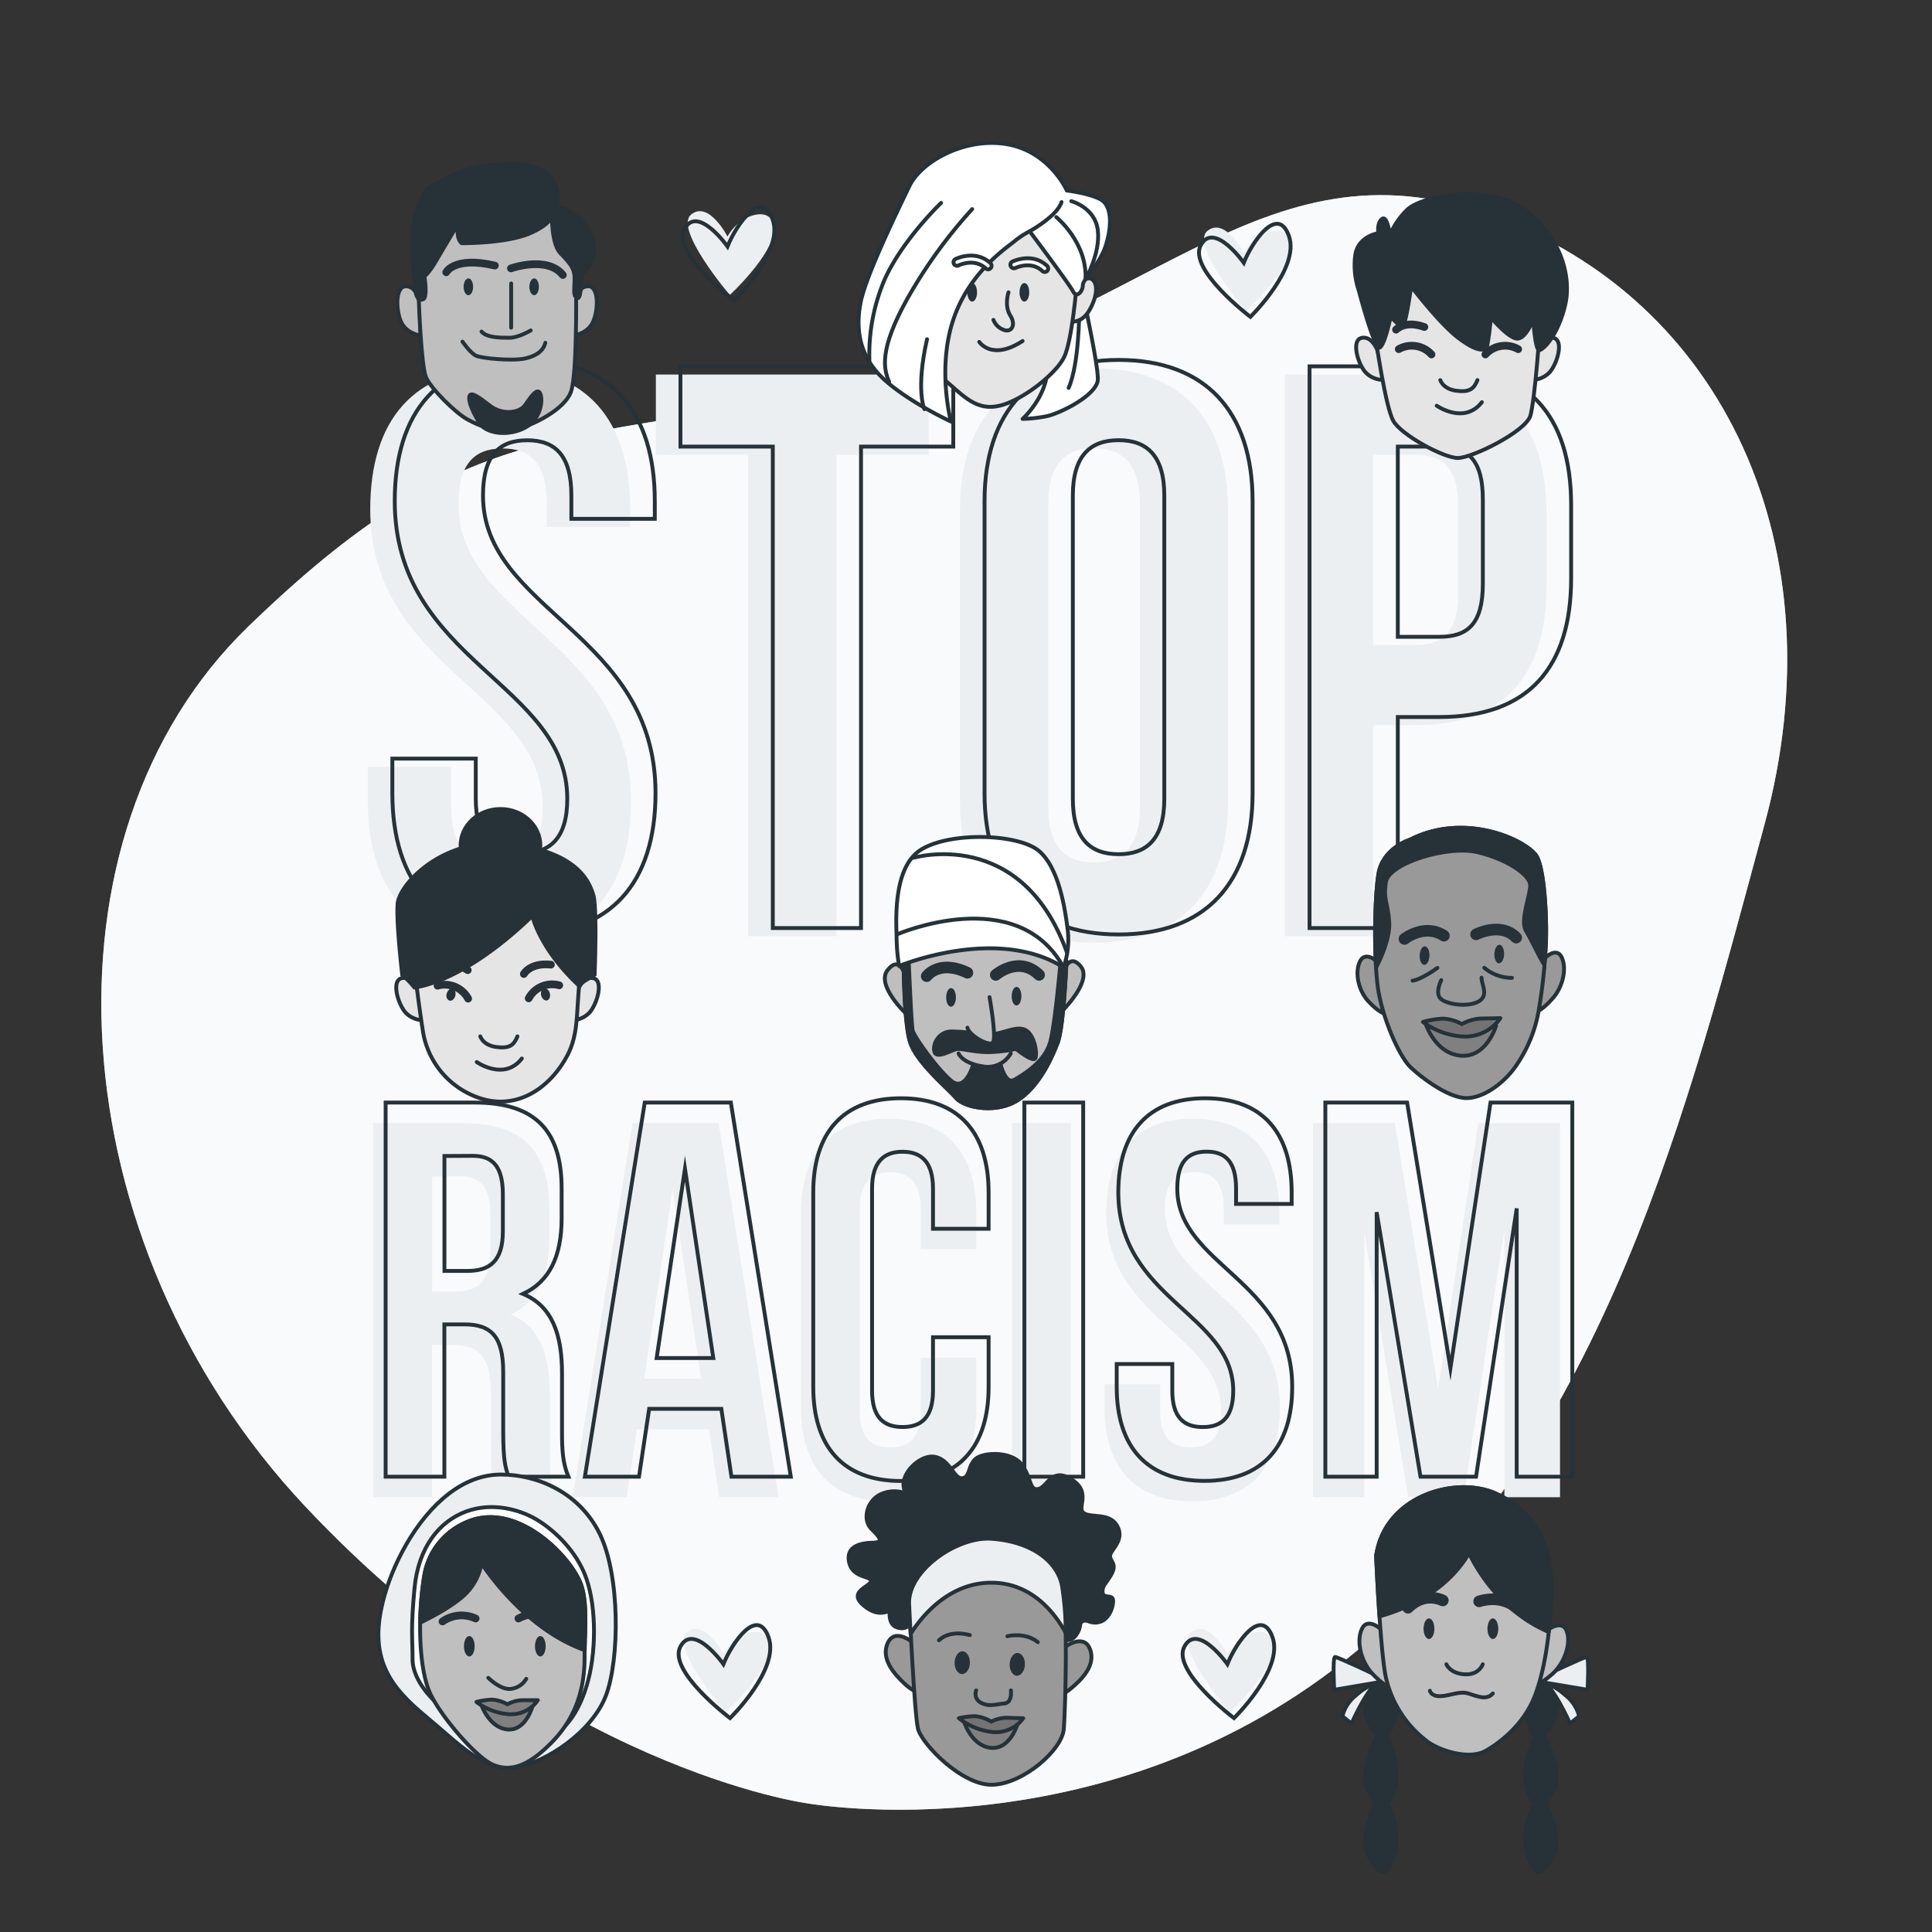 <svg xmlns="http://www.w3.org/2000/svg" viewBox="0 0 500 500"><rect x="0" y="0" width="500" height="500" fill="#333333" stroke="none"/><g id="freepik--background-simple--inject-2"><path d="M208.87,466.69s77.87,14.07,142.35-39.53S437.28,284.8,456.66,213.34,446.13,77.4,385.8,55.74s-89.59,29.83-166.17,44.78-99.25,7.31-155.36,61.62S15,321.66,78.9,389.75,208.87,466.69,208.87,466.69Z" style="fill:#ECEFF1"></path><path d="M208.87,466.69s77.87,14.07,142.35-39.53S437.28,284.8,456.66,213.34,446.13,77.4,385.8,55.74s-89.59,29.83-166.17,44.78-99.25,7.31-155.36,61.62S15,321.66,78.9,389.75,208.87,466.69,208.87,466.69Z" style="fill:#fff;opacity:0.7"></path></g><g id="freepik--Text--inject-2"><path d="M129.46,95.27c22.22,0,33.64,13.29,33.64,36.55v4.57H141.5v-6c0-10.39-4.15-14.33-11.42-14.33s-11.42,3.94-11.42,14.33c0,29.9,44.65,35.51,44.65,77,0,23.26-11.63,36.55-34.06,36.55s-34.06-13.29-34.06-36.55v-8.93h21.6v10.39c0,10.38,4.57,14.12,11.84,14.12s11.83-3.74,11.83-14.12c0-29.91-44.64-35.51-44.64-77.05C95.82,108.56,107.24,95.27,129.46,95.27Z" style="fill:#ECEFF1"></path><path d="M169.74,96.93h70.61V117.7H216.47V242.3H193.62V117.7H169.74Z" style="fill:#ECEFF1"></path><path d="M248.44,131.82c0-23.26,12.26-36.55,34.68-36.55s34.68,13.29,34.68,36.55v75.59c0,23.26-12.25,36.55-34.68,36.55s-34.68-13.29-34.68-36.55Zm22.85,77.05c0,10.38,4.57,14.33,11.83,14.33S295,219.25,295,208.87v-78.5C295,120,290.39,116,283.12,116s-11.83,3.94-11.83,14.33Z" style="fill:#ECEFF1"></path><path d="M400.24,132.86v18.9c0,23.26-11.21,35.92-34.05,35.92h-10.8V242.3H332.54V96.93h33.65C389,96.93,400.24,109.6,400.24,132.86ZM355.39,117.7v49.22h10.8c7.27,0,11.21-3.33,11.21-13.71v-21.8c0-10.39-3.94-13.71-11.21-13.71Z" style="fill:#ECEFF1"></path><path d="M135.82,93.15c22.22,0,33.64,13.29,33.64,36.55v4.57H147.87v-6c0-10.39-4.16-14.33-11.43-14.33S125,117.86,125,128.25c0,29.9,44.65,35.51,44.65,77,0,23.26-11.63,36.55-34.06,36.55s-34.05-13.29-34.05-36.55v-8.93h21.59v10.39c0,10.38,4.57,14.12,11.84,14.12s11.84-3.74,11.84-14.12c0-29.91-44.65-35.52-44.65-77.05C102.18,106.44,113.6,93.15,135.82,93.15Z" style="fill:none;stroke:#263238;stroke-miterlimit:10"></path><path d="M176.1,94.81h70.61v20.77H222.83v124.6H200V115.58H176.1Z" style="fill:none;stroke:#263238;stroke-miterlimit:10"></path><path d="M254.8,129.7c0-23.26,12.26-36.55,34.69-36.55s34.68,13.29,34.68,36.55v75.59c0,23.26-12.26,36.55-34.68,36.55s-34.69-13.29-34.69-36.55Zm22.85,77.05c0,10.38,4.57,14.32,11.84,14.32s11.83-3.94,11.83-14.32v-78.5c0-10.39-4.57-14.33-11.83-14.33s-11.84,3.94-11.84,14.33Z" style="fill:none;stroke:#263238;stroke-miterlimit:10"></path><path d="M406.61,130.74v18.9c0,23.26-11.22,35.92-34.06,35.92h-10.8v54.62H338.91V94.81h33.64C395.39,94.81,406.61,107.48,406.61,130.74Zm-44.86-15.16V164.8h10.8c7.27,0,11.21-3.33,11.21-13.71v-21.8c0-10.39-3.94-13.71-11.21-13.71Z" style="fill:none;stroke:#263238;stroke-miterlimit:10"></path><path d="M128.44,387.48c-.83-2.49-1.39-4-1.39-11.9V360.36c0-9-3-12.31-10-12.31h-5.25v39.43H96.62V290.64h23c15.77,0,22.55,7.33,22.55,22.27v7.61c0,10-3.18,16.46-10,19.64,7.61,3.19,10.1,10.52,10.1,20.62v14.94c0,4.7.14,8.16,1.66,11.76Zm-16.6-83v29.75h5.94c5.68,0,9.13-2.49,9.13-10.24v-9.55c0-6.91-2.35-10-7.74-10Z" style="fill:#ECEFF1"></path><path d="M201.48,387.48H186.12l-2.63-17.57H164.82l-2.63,17.57h-14l15.49-96.84H186Zm-34.72-30.71h14.66l-7.33-49Z" style="fill:#ECEFF1"></path><path d="M252.66,351.37v12.87c0,15.49-7.74,24.34-22.68,24.34s-22.69-8.85-22.69-24.34V313.88c0-15.49,7.75-24.35,22.69-24.35s22.68,8.86,22.68,24.35v9.41H238.28V312.91c0-6.91-3.05-9.54-7.89-9.54s-7.88,2.63-7.88,9.54V365.2c0,6.92,3,9.41,7.88,9.41s7.89-2.49,7.89-9.41V351.37Z" style="fill:#ECEFF1"></path><path d="M261.93,290.64h15.22v96.84H261.93Z" style="fill:#ECEFF1"></path><path d="M308.69,289.53c14.8,0,22.41,8.86,22.41,24.35v3H316.71v-4c0-6.91-2.77-9.54-7.61-9.54s-7.61,2.63-7.61,9.54c0,19.92,29.75,23.66,29.75,51.33,0,15.49-7.75,24.34-22.69,24.34s-22.69-8.85-22.69-24.34v-5.95h14.39v6.91c0,6.92,3,9.41,7.88,9.41s7.89-2.49,7.89-9.41c0-19.92-29.74-23.65-29.74-51.32C286.28,298.39,293.89,289.53,308.69,289.53Z" style="fill:#ECEFF1"></path><path d="M372.19,359.39l10.37-68.75h21.17v96.84H389.34V318l-10.51,69.45H364.44L353.09,319v68.48H339.81V290.64H361Z" style="fill:#ECEFF1"></path><path d="M131.62,382.17c-.83-2.49-1.39-4-1.39-11.89V355.06c0-9-3-12.31-10-12.31H115v39.42H99.8V285.34h23c15.77,0,22.55,7.33,22.55,22.27v7.61c0,10-3.18,16.46-10,19.64,7.61,3.19,10.1,10.52,10.1,20.62v14.94c0,4.7.14,8.16,1.66,11.75Zm-16.6-83v29.74H121c5.68,0,9.14-2.49,9.14-10.23v-9.55c0-6.91-2.36-10-7.75-10Z" style="fill:none;stroke:#263238;stroke-miterlimit:10"></path><path d="M204.66,382.17H189.3l-2.62-17.56H168l-2.63,17.56h-14l15.49-96.83h22.28Zm-34.72-30.71H184.6l-7.33-49Z" style="fill:none;stroke:#263238;stroke-miterlimit:10"></path><path d="M255.85,346.07v12.86c0,15.5-7.75,24.35-22.69,24.35s-22.69-8.85-22.69-24.35V308.58c0-15.49,7.75-24.35,22.69-24.35s22.69,8.86,22.69,24.35V318H241.46V307.61c0-6.92-3.05-9.54-7.89-9.54s-7.88,2.62-7.88,9.54V359.9c0,6.92,3,9.41,7.88,9.41s7.89-2.49,7.89-9.41V346.07Z" style="fill:none;stroke:#263238;stroke-miterlimit:10"></path><path d="M265.11,285.34h15.22v96.83H265.11Z" style="fill:none;stroke:#263238;stroke-miterlimit:10"></path><path d="M311.87,284.23c14.8,0,22.41,8.86,22.41,24.35v3H319.89v-4c0-6.92-2.76-9.54-7.61-9.54s-7.6,2.62-7.6,9.54c0,19.92,29.74,23.66,29.74,51.32,0,15.5-7.75,24.35-22.69,24.35S289,374.43,289,358.93V353h14.39v6.91c0,6.92,3,9.41,7.89,9.41s7.88-2.49,7.88-9.41c0-19.92-29.74-23.65-29.74-51.32C289.46,293.09,297.07,284.23,311.87,284.23Z" style="fill:none;stroke:#263238;stroke-miterlimit:10"></path><path d="M375.37,354.09l10.37-68.75h21.17v96.83H392.52V312.73L382,382.17H367.62L356.28,313.7v68.47H343V285.34h21.16Z" style="fill:none;stroke:#263238;stroke-miterlimit:10"></path></g><g id="freepik--Hearts--inject-2"><path d="M187.22,428.11s-4.84-9.42-9.41-5.71,10,20.82,10,20.82S198.92,433,199.2,426.4,190.65,421.83,187.22,428.11Z" style="fill:#ECEFF1"></path><path d="M187.22,430.67s-7.7-10.84-11.12-4.56,12.84,18.54,12.84,18.54,12.83-12.55,10-20.82S189.51,425,187.22,430.67Z" style="fill:none;stroke:#263238;stroke-miterlimit:10"></path><path d="M317.65,428.11s-4.85-9.42-9.41-5.71,10,20.82,10,20.82S329.34,433,329.63,426.4,321.07,421.83,317.65,428.11Z" style="fill:#ECEFF1"></path><path d="M317.65,430.67s-7.7-10.84-11.12-4.56,12.83,18.54,12.83,18.54,12.84-12.55,10-20.82S319.93,425,317.65,430.67Z" style="fill:none;stroke:#263238;stroke-miterlimit:10"></path><path d="M188.28,61.22s-4.84-9.41-9.41-5.7,10,20.82,10,20.82S200,66.07,200.27,59.51,191.71,54.94,188.28,61.22Z" style="fill:#ECEFF1"></path><path d="M188.28,63.79s-7.7-10.84-11.12-4.57S190,77.76,190,77.76s12.83-12.55,10-20.82S190.57,58.08,188.28,63.79Z" style="fill:none;stroke:#263238;stroke-miterlimit:10"></path><path d="M321.89,65.46s-4.85-9.41-9.41-5.7,10,20.82,10,20.82,11.13-10.27,11.41-16.83S325.31,59.19,321.89,65.46Z" style="fill:#ECEFF1"></path><path d="M321.89,68s-7.7-10.84-11.12-4.57S323.6,82,323.6,82s12.84-12.56,10-20.83S324.17,62.32,321.89,68Z" style="fill:none;stroke:#263238;stroke-miterlimit:10"></path></g><g id="freepik--characters-3--inject-2"><path d="M400.2,432.52s4.17,8.55,2,12.67-4,5.38-4.77,4.23a12.89,12.89,0,0,1-2.7-7.43c-.45-4.71,2.33-11,3.5-11.26S400.2,432.52,400.2,432.52Z" style="fill:#263238;stroke:#263238;stroke-linecap:round;stroke-linejoin:round"></path><path d="M400,433.54s9.91-4.71,10.62-4.71.24,8.49.24,8.49L398.3,435.2Z" style="fill:#ECEFF1;stroke:#263238;stroke-linecap:round;stroke-linejoin:round"></path><path d="M399.72,435.43a17,17,0,0,1,5.42,3.31,10,10,0,0,1,3.54,5.42l-2.36,1.89S402.55,437.56,399.72,435.43Z" style="fill:#ECEFF1;stroke:#263238;stroke-linecap:round;stroke-linejoin:round"></path><path d="M400.26,450.46s4.12,8.57,1.92,12.67-4,5.36-4.79,4.2a12.94,12.94,0,0,1-2.66-7.45c-.42-4.7,2.4-10.95,3.57-11.24S400.26,450.46,400.26,450.46Z" style="fill:#263238;stroke:#263238;stroke-linecap:round;stroke-linejoin:round"></path><path d="M400.26,467.21s4.12,8.57,1.92,12.67-4,5.36-4.79,4.21a13,13,0,0,1-2.66-7.45c-.42-4.71,2.4-11,3.57-11.24S400.26,467.21,400.26,467.21Z" style="fill:#263238;stroke:#263238;stroke-linecap:round;stroke-linejoin:round"></path><path d="M400.32,421.94s4.09-3.16,5.2.36-.89,8.46-3.94,11.08-4.71,3-4.71,3l3.46-12.75Z" style="fill:#bfbfbf;stroke:#263238;stroke-linecap:round;stroke-linejoin:round"></path><path d="M355.89,432.52s-4.17,8.55-2,12.67,4,5.38,4.77,4.23a12.89,12.89,0,0,0,2.7-7.43c.46-4.71-2.33-11-3.49-11.26S355.89,432.52,355.89,432.52Z" style="fill:#263238;stroke:#263238;stroke-linecap:round;stroke-linejoin:round"></path><path d="M356.14,433.54s-9.91-4.71-10.62-4.71-.23,8.49-.23,8.49l12.5-2.12Z" style="fill:#ECEFF1;stroke:#263238;stroke-linecap:round;stroke-linejoin:round"></path><path d="M356.37,435.43a17.12,17.12,0,0,0-5.42,3.31,10,10,0,0,0-3.54,5.42l2.36,1.89S353.54,437.56,356.37,435.43Z" style="fill:#ECEFF1;stroke:#263238;stroke-linecap:round;stroke-linejoin:round"></path><path d="M355.83,450.46s-4.12,8.57-1.92,12.67,4,5.36,4.79,4.2a12.79,12.79,0,0,0,2.66-7.45c.42-4.7-2.4-10.95-3.57-11.24S355.83,450.46,355.83,450.46Z" style="fill:#263238;stroke:#263238;stroke-linecap:round;stroke-linejoin:round"></path><path d="M355.83,467.21s-4.12,8.57-1.92,12.67,4,5.36,4.79,4.21a12.83,12.83,0,0,0,2.66-7.45c.42-4.71-2.4-11-3.57-11.24S355.83,467.21,355.83,467.21Z" style="fill:#263238;stroke:#263238;stroke-linecap:round;stroke-linejoin:round"></path><path d="M357.63,421.85s-3.72-3.6-5.21-.22-.06,8.51,2.68,11.45,4.35,3.49,4.35,3.49l-2-13.05Z" style="fill:#bfbfbf;stroke:#263238;stroke-linecap:round;stroke-linejoin:round"></path><path d="M356.14,402.64s.94,22.41,2.36,30.67A28.63,28.63,0,0,0,369.82,451c4,2.6,10.86,4.25,14.63,2.13s9.91-6.85,12.74-14.16,4.25-18.17,4.25-28.55-4-19.11-14.16-23.83S358.5,386.83,356.14,402.64Z" style="fill:#bfbfbf;stroke:#263238;stroke-linecap:round;stroke-linejoin:round"></path><path d="M387.28,386.59c-10.14-4.72-28.78.24-31.14,16.05,0,0,.32,7.66.87,15.68,5.18-1.42,17-5.7,23.19-16.39,0,0,6.05,14.23,20.61,20.43a112.43,112.43,0,0,0,.63-11.94C401.44,400,397.43,391.31,387.28,386.59Z" style="fill:#263238;stroke:#263238;stroke-linecap:round;stroke-linejoin:round"></path><ellipse cx="369.82" cy="421.51" rx="1.4" ry="2.67" style="fill:#263238"></ellipse><ellipse cx="386.35" cy="421.51" rx="1.4" ry="2.67" style="fill:#263238"></ellipse><path d="M364.4,416.08s3.77-4.24,9-1.88" style="fill:none;stroke:#263238;stroke-linecap:round;stroke-linejoin:round;stroke-width:3px"></path><path d="M382.8,414.43s5.19-1.88,9.44,1.42" style="fill:none;stroke:#263238;stroke-linecap:round;stroke-linejoin:round;stroke-width:3px"></path><path d="M374.31,430.71s.94,2.36,4.71,2.6,4.72-2.6,4.72-2.6" style="fill:none;stroke:#263238;stroke-linecap:round;stroke-linejoin:round"></path><path d="M370.06,437.56s.23,1.41,2.59,1.41,5-1.41,7.32-.71,4.72,1.89,6.37,0" style="fill:none;stroke:#263238;stroke-linecap:round;stroke-linejoin:round"></path><path d="M234.52,386.52a8.5,8.5,0,0,0-6.66.22c-3.43,1.66-4.88,6.51-2.22,9.08s2.73,3.38.1,3.44-6.88.7-6,5,6,3.52,5.65,5-6.17,2.7-1.77,6.32,6.6.43,6.6,1.91.23,3.61,2.83,3.88,3.18-2.32,4.75-5.37,1.16-6.5,8.9-10.93,17.11-1.1,20.15.83,5.22,8.89,6,11.71-.07,5.1.78,5.78,3.17,2.08,4.8-.15.64-3.08,1.79-3.69,2.06.9,4.46.18,3.51-3.94,3.38-5.59-2.6-.27-2.71-2.07,1-2.26,2.37-4.82-.44-3.13-.43-4.6,3.82-3.94,1.9-7.62-6.89-2.09-8.75-3.47,2.12-5.32-3.08-8.65-6.23,1.88-8.61,2.43-1.72-2.69-4.27-6.23-9.69-3.35-11.88-1.64-1.47,5-3.64,5.09-3-4.71-7-5.53S231.73,382.31,234.52,386.52Z" style="fill:#263238;stroke:#263238;stroke-linecap:round;stroke-linejoin:round"></path><path d="M236.63,425.37s-4.89-4.37-6.86-.2,1.87,8.24,4.18,10.42,3.37,2.21,3.37,2.21Z" style="fill:#999;stroke:#263238;stroke-linecap:round;stroke-linejoin:round"></path><path d="M275.2,426.52s5.13-4.08,6.86.2-2.36,8.12-4.79,10.16-3.5,2-3.5,2Z" style="fill:#999;stroke:#263238;stroke-linecap:round;stroke-linejoin:round"></path><path d="M235.34,415.57s1.29,27.76,2.22,31.75,11.44,14.86,19.37,14.57,18-9,18.39-14.51,1.15-30.07-.48-37.24-9.43-11.37-18.4-11.9S234.54,406.83,235.34,415.57Z" style="fill:#999;stroke:#263238;stroke-linecap:round;stroke-linejoin:round"></path><path d="M257.16,409.61c10.5.31,16.31,8.65,18.64,13a74.22,74.22,0,0,0-1-12.49c-1.64-7.18-9.43-11.37-18.4-11.9s-21.9,8.59-21.1,17.33c0,0,.14,3.08.36,7.33C237.31,420.21,244.66,409.24,257.16,409.61Z" style="fill:#ECEFF1;stroke:#263238;stroke-linecap:round;stroke-linejoin:round"></path><path d="M251,430.35c0,1.64-1,2.94-2.06,2.9s-1.94-1.38-1.89-3,1-2.93,2.06-2.9S251.05,428.71,251,430.35Z" style="fill:#263238"></path><path d="M265.25,430.77c-.05,1.64-1,2.94-2.07,2.91s-1.94-1.39-1.89-3,1-2.93,2.07-2.9S265.3,429.14,265.25,430.77Z" style="fill:#263238"></path><path d="M252.64,437.47a2.53,2.53,0,0,0,1.23,3.2c2.08,1.12,3.95.38,6.06.18s1.69-3.38,1.69-3.38" style="fill:none;stroke:#263238;stroke-linecap:round;stroke-linejoin:round"></path><path d="M243,424.51s2.46-2.83,8-1.35" style="fill:none;stroke:#263238;stroke-linecap:round;stroke-linejoin:round"></path><path d="M260.71,423.45s4.53-1.19,7.88,1.55" style="fill:none;stroke:#263238;stroke-linecap:round;stroke-linejoin:round"></path><path d="M249.4,445.33s1.88,6.41,6.94,7,7-6.15,7-6.15S255.36,447.89,249.4,445.33Z" style="fill:gray;stroke:#263238;stroke-linecap:round;stroke-linejoin:round"></path><path d="M248.15,444.66a16.87,16.87,0,0,0,8.79,3.6,8.8,8.8,0,0,0,7.88-3.58l-4.28-.13a9,9,0,0,0-4,1,10.1,10.1,0,0,0-4.09-1.4A20.5,20.5,0,0,0,248.15,444.66Z" style="fill:#737373;stroke:#263238;stroke-linecap:round;stroke-linejoin:round"></path><path d="M114.52,387.92c-8.27,7.23-14,19.27-15.85,28.43-2.77,13.35,2.52,20.4,11.33,27.7s15.36,14.6,23.42,13.34,19.89-9.31,23.41-18.63,3.69-30.93-1.6-41.76S139,381.61,129.64,381.61C124,381.61,118.89,384.09,114.52,387.92Z" style="fill:#ECEFF1;stroke:#263238;stroke-linecap:round;stroke-linejoin:round"></path><path d="M112.77,440.52s-6-5.28-6-11.07-.51-7.56.5-18.38,6.55-17.38,13.34-19.89,13.85-.51,18.13,2,10.58,8.06,13.1,15.61,2.51,19.14,0,27.44-6.3,11.08-6.3,11.08S125.11,458.65,112.77,440.52Z" style="fill:#fff;stroke:#263238;stroke-linecap:round;stroke-linejoin:round"></path><path d="M120.57,394a18.23,18.23,0,0,0-10.82,14.1c-1.76,10.82-1.26,23.91,1.51,30s12.08,16.87,16.36,18.63,8.82.75,15.36-6,8.31-14.61,8.31-21.66.84-14.28-1-19.13C147.51,402.51,133.42,388.16,120.57,394Z" style="fill:#bfbfbf;stroke:#263238;stroke-linecap:round;stroke-linejoin:round"></path><path d="M120.57,394a18.23,18.23,0,0,0-10.82,14.1,81.32,81.32,0,0,0-1,11.86c2.23-1.08,7.73-3.87,11.08-6.83a14.54,14.54,0,0,0,4.78-8.56s10.54,16.76,26.71,22.49c.11-6.42.65-12.79-1-17.2C147.51,402.51,133.42,388.16,120.57,394Z" style="fill:#263238;stroke:#263238;stroke-linecap:round;stroke-linejoin:round"></path><path d="M122.84,426.05c0,1.46-.62,2.64-1.38,2.64s-1.39-1.18-1.39-2.64.62-2.65,1.39-2.65S122.84,424.59,122.84,426.05Z" style="fill:#263238"></path><path d="M141.22,426.05c0,1.46-.62,2.64-1.38,2.64s-1.39-1.18-1.39-2.64.62-2.65,1.39-2.65S141.22,424.59,141.22,426.05Z" style="fill:#263238"></path><path d="M126.37,434.23s3.52,3.52,6.29,2.77a5.24,5.24,0,0,0,3.53-2.52" style="fill:none;stroke:#263238;stroke-linecap:round;stroke-linejoin:round"></path><path d="M114.53,419.63a8.62,8.62,0,0,1,8.56-.76" style="fill:none;stroke:#263238;stroke-linecap:round;stroke-linejoin:round;stroke-width:2px"></path><path d="M134.17,418.87s5.54-3.27,9.82,1.26" style="fill:none;stroke:#263238;stroke-linecap:round;stroke-linejoin:round;stroke-width:2px"></path><path d="M124.51,441.07s2,6.06,6.81,6.51,6.51-6.06,6.51-6.06S130.26,443.34,124.51,441.07Z" style="fill:gray;stroke:#263238;stroke-linecap:round;stroke-linejoin:round"></path><path d="M123.3,440.46a16,16,0,0,0,8.47,3.18,8.38,8.38,0,0,0,7.42-3.63h-4.08a8.59,8.59,0,0,0-3.79,1.06,9.66,9.66,0,0,0-3.94-1.21A19.3,19.3,0,0,0,123.3,440.46Z" style="fill:gray;stroke:#263238;stroke-linecap:round;stroke-linejoin:round"></path></g><g id="freepik--characters-2--inject-2"><path d="M399.47,248.24s3.25-3.46,4.68-.52.27,7.63-2.12,10.43-3.82,3.41-3.82,3.41l1.48-11.84Z" style="fill:#999;stroke:#263238;stroke-linecap:round;stroke-linejoin:round"></path><path d="M356.6,249s-3.29-3.17-4.69-.1-.2,7.65,2.22,10.24,3.85,3.06,3.85,3.06l-1.59-11.69Z" style="fill:#999;stroke:#263238;stroke-linecap:round;stroke-linejoin:round"></path><path d="M364.82,217.35s-7,2.12-8.09,8.89-1.18,23.17,0,30.23,5.28,16.86,8.36,19.76,9.91,8,14.53,7.95,10.31-4.33,13.38-9.34a35.51,35.51,0,0,0,5.21-13.28A140.15,140.15,0,0,0,400,245.7c.45-5.94-.11-19.77-2.17-23.84S379.49,209.8,364.82,217.35Z" style="fill:#999;stroke:#263238;stroke-linecap:round;stroke-linejoin:round"></path><path d="M397.83,221.86c-2.07-4.08-18.34-12.06-33-4.51,0,0-7,2.12-8.09,8.89-.87,5.24-1.1,16.2-.62,24.17,1.07-2,3.67-7.53,3.41-11.75-.32-5.3-1.59-5.48-.86-10.37s16.11-9.66,23.93-7.7S395.86,226.47,396,229s-2.73,9.18-1.08,11.9c1.42,2.35,3.73,7.36,4.75,8.81.11-1.3.21-2.63.31-4C400.45,239.76,399.89,225.93,397.83,221.86Z" style="fill:#263238;stroke:#263238;stroke-linecap:round;stroke-linejoin:round"></path><path d="M373,253.65s-1.76,3.43-.09,4.88,7,2.19,9.75.65.72-4.47.76-6.16" style="fill:none;stroke:#263238;stroke-linecap:round;stroke-linejoin:round"></path><path d="M363.47,243s5.18-4.13,10.21-.84" style="fill:none;stroke:#263238;stroke-linecap:round;stroke-linejoin:round;stroke-width:3px"></path><path d="M382,241.81s6.43-3.31,10.39.85" style="fill:none;stroke:#263238;stroke-linecap:round;stroke-linejoin:round;stroke-width:3px"></path><path d="M369.05,265.22s2.54,7.57,9.15,8,9-7.8,9-7.8S376.86,267.92,369.05,265.22Z" style="fill:gray;stroke:#263238;stroke-linecap:round;stroke-linejoin:round"></path><path d="M368.25,264.48a19.37,19.37,0,0,0,10.6,3.78,11.1,11.1,0,0,0,9.44-4.76l-5.15.1a11.2,11.2,0,0,0-4.8,1.43,11.71,11.71,0,0,0-4.93-1.42A24.71,24.71,0,0,0,368.25,264.48Z" style="fill:#737373;stroke:#263238;stroke-linecap:round;stroke-linejoin:round"></path><path d="M389.26,246.88c0,1.33-.61,2.42-1.31,2.43s-1.24-1.05-1.21-2.38.61-2.41,1.3-2.42S389.28,245.56,389.26,246.88Z" style="fill:#263238"></path><path d="M369.93,247.28c0,1.32-.61,2.41-1.31,2.43s-1.24-1.05-1.21-2.38.61-2.42,1.3-2.43S370,246,369.93,247.28Z" style="fill:#263238"></path><path d="M372,250.49s-4.09,3-6.43,3.31" style="fill:none;stroke:#263238;stroke-linecap:round;stroke-linejoin:round"></path><path d="M384.13,250.46a11.09,11.09,0,0,0,7.17,2.61" style="fill:none;stroke:#263238;stroke-linecap:round;stroke-linejoin:round"></path><path d="M275.1,252s1.38-5.75,4.58-1.92-5,11.77-5,11.77Z" style="fill:#bfbfbf;stroke:#263238;stroke-linecap:round;stroke-linejoin:round"></path><path d="M234.33,252.73S233,247,229.75,251s5,11.59,5,11.59Z" style="fill:#bfbfbf;stroke:#263238;stroke-linecap:round;stroke-linejoin:round"></path><path d="M233.88,247.7s0,16.26,1.6,21.73,9.62,12,11.91,14.67,10.54,4.16,16,.62,8.71-10.69,10.31-14.84S276,248.76,276,248.76a29.34,29.34,0,0,0-18.55-8.59C246,239.46,234.33,246.31,233.88,247.7Z" style="fill:#bfbfbf;stroke:#263238;stroke-linecap:round;stroke-linejoin:round"></path><path d="M263.42,284.72c5.5-3.53,8.71-10.69,10.31-14.84S276,248.76,276,248.76s-.53-.57-1.49-1.42a3.62,3.62,0,0,0,0,1.06s-1.3,15.28-2.6,20.83-7.14,8.89-9.42,10.23-3.57-4.15-3.57-4.15a7.42,7.42,0,0,1-7.14.45s-2,6.86-5.52,4-9.74-11.51-10.07-13.13-1-17.52-1-17.52l-1.11-1.77a1.07,1.07,0,0,0-.25.36s0,16.26,1.6,21.73,9.62,12,11.91,14.67S257.93,288.26,263.42,284.72Z" style="fill:#263238;stroke:#263238;stroke-linecap:round;stroke-linejoin:round"></path><path d="M254,267.71a45.9,45.9,0,0,0-7.79-.77c-3.43.06-5,3.53-4.35,5.35s4.35-.54,5.73-.79,5.27,1.05,9.39.74a36.1,36.1,0,0,0,5.95-.79s4.36,3.58,5,2.42-.23-6.63-3-7.5S258.38,268.32,254,267.71Z" style="fill:#263238;stroke:#263238;stroke-linecap:round;stroke-linejoin:round"></path><path d="M248.08,272.63s.91,2.51,6.18,3.33a6.86,6.86,0,0,0,7.33-3.34" style="fill:none;stroke:#263238;stroke-linecap:round;stroke-linejoin:round"></path><path d="M247.39,258.1c0,1.33-.56,2.42-1.26,2.43s-1.26-1-1.26-2.38.56-2.42,1.26-2.43S247.39,256.77,247.39,258.1Z" style="fill:#263238"></path><path d="M264.34,257.79c0,1.33-.57,2.42-1.26,2.43s-1.26-1.05-1.26-2.38.56-2.42,1.26-2.43S264.34,256.47,264.34,257.79Z" style="fill:#263238"></path><path d="M239.83,252.63s3.21-4.41,10.54-.88" style="fill:none;stroke:#263238;stroke-linecap:round;stroke-linejoin:round;stroke-width:3px"></path><path d="M257.7,252.3s5.95-5.14,11.22,0" style="fill:none;stroke:#263238;stroke-linecap:round;stroke-linejoin:round;stroke-width:3px"></path><path d="M256.09,258.06s1.84,10.27.92,11.66-6.41-1.94-6.64-3.77" style="fill:#bfbfbf;stroke:#263238;stroke-linecap:round;stroke-linejoin:round"></path><path d="M232.69,250s25.31-10.54,42.55.37a21.66,21.66,0,0,0,1.09-9.64c-.66-5.26-2.18-16-7.42-20.48s-22.91-5.08-30.54-.36-6.33,19.58-6.33,23A46.87,46.87,0,0,0,232.69,250Z" style="fill:#fff;stroke:#263238;stroke-linecap:round;stroke-linejoin:round"></path><path d="M232.26,241.77s31-13.39,43,8.61" style="fill:none;stroke:#263238;stroke-linecap:round;stroke-linejoin:round"></path><path d="M236.4,222s27.93-8.3,39.71,24.47" style="fill:none;stroke:#263238;stroke-linecap:round;stroke-linejoin:round"></path><path d="M108,256.25s-1.44-3.71-4.08-3.08-1,6.51,1,8.84a6.42,6.42,0,0,0,5.21,2Z" style="fill:#e5e5e5;stroke:#263238;stroke-linecap:round;stroke-linejoin:round"></path><path d="M149.52,256.25s1.44-3.71,4.08-3.08,1,6.51-1,8.84a6.42,6.42,0,0,1-5.21,2Z" style="fill:#e5e5e5;stroke:#263238;stroke-linecap:round;stroke-linejoin:round"></path><path d="M107.57,253.09s.84,7.28,1.94,14.16a21.8,21.8,0,0,0,15.77,17.28c9.3,2.46,17.37-3.44,21.56-11.41,2.36-4.49,2.39-9,2.73-14,.26-3.82.6-7.69.6-11.53,0-3.43.92-11.68-10.07-15.57s-29.78.68-32.07,7.1S107.57,253.09,107.57,253.09Z" style="fill:#e5e5e5;stroke:#263238;stroke-linecap:round;stroke-linejoin:round"></path><path d="M113.24,255.1a6.88,6.88,0,0,1,7.91,3.34" style="fill:none;stroke:#263238;stroke-linecap:round;stroke-linejoin:round;stroke-width:2px"></path><path d="M144.73,255a6.88,6.88,0,0,0-7.9,3.37" style="fill:none;stroke:#263238;stroke-linecap:round;stroke-linejoin:round;stroke-width:2px"></path><path d="M113.77,250s2.82-1.91,7.28,1.07" style="fill:none;stroke:#263238;stroke-linecap:round;stroke-linejoin:round;stroke-width:2px"></path><path d="M135.57,252.07s1.62-3,7-2.42" style="fill:none;stroke:#263238;stroke-linecap:round;stroke-linejoin:round;stroke-width:2px"></path><path d="M124.29,268.21s.69,2.29,4.13,2.75,4.58-.46,5.49-2.75" style="fill:none;stroke:#263238;stroke-linecap:round;stroke-linejoin:round"></path><path d="M123.38,274.86s7.1,5,11.68-.92" style="fill:none;stroke:#263238;stroke-linecap:round;stroke-linejoin:round"></path><path d="M117.84,257.69c-.21.85-.88,1.43-1.5,1.27s-1-1-.74-1.82.88-1.43,1.5-1.28S118.05,256.83,117.84,257.69Z" style="fill:#263238"></path><path d="M142.3,257.07c.21.86-.12,1.68-.74,1.83s-1.29-.42-1.5-1.27.12-1.68.73-1.83S142.09,256.21,142.3,257.07Z" style="fill:#263238"></path><ellipse cx="129.52" cy="218.81" rx="10.82" ry="9.94" style="fill:#263238"></ellipse><path d="M107,256.07s12.06-.53,30.52-18.1c0,0,2.13,8.34,12.07,17.57l4.79-3s.71-17.74-.36-21.11-4.08-11.36-21.82-13.49-29.46,10.65-29.81,16,1.24,18.63,1.24,18.63A23,23,0,0,1,107,256.07Z" style="fill:#263238"></path></g><g id="freepik--characters-1--inject-2"><path d="M108.54,78.28s-.58-4.2-3.48-4.2-2.6,6.52-1.16,9.42,4.93,3.33,4.93,3.33Z" style="fill:#bfbfbf;stroke:#263238;stroke-linecap:round;stroke-linejoin:round"></path><path d="M148.75,78.28s.58-4.2,3.48-4.2,2.6,6.52,1.15,9.42-4.92,3.33-4.92,3.33Z" style="fill:#bfbfbf;stroke:#263238;stroke-linecap:round;stroke-linejoin:round"></path><path d="M108.39,77.7s.58,17.09,1.89,20,7.53,9.12,10.71,10.86,7.83,3.62,12.32,2.61,12.89-5.21,14.48-9.85,1.3-26.21,1.3-26.21-.14-9.42-.43-12.46-4.35-6.37-8-9-19-2.61-23.46-.43-9,9.41-8.84,13.47S108.39,77.7,108.39,77.7Z" style="fill:#bfbfbf;stroke:#263238;stroke-linecap:round;stroke-linejoin:round"></path><path d="M122.44,74.23c0,1.2-.55,2.17-1.23,2.17s-1.23-1-1.23-2.17.55-2.18,1.23-2.18S122.44,73,122.44,74.23Z" style="fill:#263238"></path><path d="M139.46,74.23c0,1.2-.55,2.17-1.23,2.17s-1.23-1-1.23-2.17.55-2.18,1.23-2.18S139.46,73,139.46,74.23Z" style="fill:#263238"></path><line x1="132.29" y1="73.36" x2="132.29" y2="84.8" style="fill:none;stroke:#263238;stroke-linecap:round;stroke-linejoin:round"></line><path d="M137.36,85.52s-3.19,1.89-5.5,1.89-5.94,0-7.24-1.6" style="fill:none;stroke:#263238;stroke-linecap:round;stroke-linejoin:round"></path><path d="M119.69,88.42s2,2.9,3.48,3.62,9.56,1.45,12.74.73,4.78-2.18,5.22-4.06" style="fill:none;stroke:#263238;stroke-linecap:round;stroke-linejoin:round"></path><path d="M124.33,109.86s-2.76-4.2-2.9-6.67,2.46-.43,5.5,1.89,7.53,1.88,9-.29,3.19-4.64,3.91-2.9.15,6.66-4,8.83S126.35,112.32,124.33,109.86Z" style="fill:#263238;stroke:#263238;stroke-linecap:round;stroke-linejoin:round"></path><path d="M115.49,70.46s2.07-4.18,12.58-1.73" style="fill:none;stroke:#263238;stroke-linecap:round;stroke-linejoin:round;stroke-width:2px"></path><path d="M132.23,69.46s9.38-3.36,13.43,1.71" style="fill:none;stroke:#263238;stroke-linecap:round;stroke-linejoin:round;stroke-width:2px"></path><path d="M118.68,57.72s-4.06,6.8-5.94,10-2.9,3.77-2.9,3.77.87,5.35-.29,5.93-2-.72-2-2.46a7.36,7.36,0,0,0-.29-2.46s-1.45-12.46.58-17.81,2.31-5.51,2.89-5.8a35.52,35.52,0,0,1,18-6.37c11.3-1,15.35,3.33,15.5,7.68s-.73,7.38-6.95,10.13-17.82,2.61-17.82,2.61S117.81,61.77,118.68,57.72Z" style="fill:#263238;stroke:#263238;stroke-linecap:round;stroke-linejoin:round"></path><path d="M142.86,56.12s-.14,7,2.18,9.42,3.47,3.76,3.62,5.79-.29,4.49.14,5.21,1.16,1.31,1.45-1.3.44-4.34.44-4.34a8.56,8.56,0,0,0,2.6-9.27c-1.88-5.8-8-8.11-8.83-8A2.34,2.34,0,0,0,142.86,56.12Z" style="fill:#263238;stroke:#263238;stroke-linecap:round;stroke-linejoin:round"></path><path d="M356.42,90.54s-1.44-3.71-4.08-3.08-1,6.51,1,8.84a6.42,6.42,0,0,0,5.21,2Z" style="fill:#e5e5e5;stroke:#263238;stroke-linecap:round;stroke-linejoin:round"></path><path d="M398,90.54s1.43-3.71,4.08-3.08,1,6.51-1,8.84a6.41,6.41,0,0,1-5.21,2Z" style="fill:#e5e5e5;stroke:#263238;stroke-linecap:round;stroke-linejoin:round"></path><path d="M356,87.38s2.52,17.86,4.58,21.53,13.06,9.62,16.72,9.62,17.64-6.87,18.78-11,2.52-22.21,2.52-25.65.92-11.68-10.08-15.57-29.77.68-32.06,7.1S356,87.38,356,87.38Z" style="fill:#e5e5e5;stroke:#263238;stroke-linecap:round;stroke-linejoin:round"></path><path d="M362,90.36a6.88,6.88,0,0,1,8.47,1.37" style="fill:none;stroke:#263238;stroke-linecap:round;stroke-linejoin:round;stroke-width:2px"></path><path d="M392.9,90.36a6.89,6.89,0,0,0-8.48,1.37" style="fill:none;stroke:#263238;stroke-linecap:round;stroke-linejoin:round;stroke-width:2px"></path><path d="M361.29,85.32s2.29-2.52,7.33-.69" style="fill:none;stroke:#263238;stroke-linecap:round;stroke-linejoin:round;stroke-width:2px"></path><path d="M372.74,98.37s.69,2.29,4.12,2.75,4.58-.46,5.5-2.75" style="fill:none;stroke:#263238;stroke-linecap:round;stroke-linejoin:round"></path><path d="M371.82,105s7.1,5,11.69-.92" style="fill:none;stroke:#263238;stroke-linecap:round;stroke-linejoin:round"></path><path d="M351.67,75.24s4.12,15.8,5.5,14.66,2.74-8,2.74-8,2.07,2.52,3,2.52,2.29-10.31,2.29-10.31,7.33,9.62,12.14,13.29,7.1,3.66,7.56,2.06a68.82,68.82,0,0,0,.92-7.33s4.58,5.5,6.87,5.5,4.12-5,4.12-5,.46,8.24,1.6,8,4.81-3.9,6.65-11.69-1.61-18.55-11-25-26.57-3.21-30,.46a19.69,19.69,0,0,0-4.35,6.41s-.69-5.27-2.07-4.12-.91,3.66-.91,3.66-5.27.69-6,5.73A20.35,20.35,0,0,0,351.67,75.24Z" style="fill:#263238;stroke:#263238;stroke-linecap:round;stroke-linejoin:round"></path><path d="M280.46,77.26S284.12,94,284.12,98.1s-9.85,8.93-13.28,9.62a35,35,0,0,1-6.19.69s6.42-5.73,6.42-13.29,2.29-23.36,4.58-24.73S280.46,77.26,280.46,77.26Z" style="fill:#fff;stroke:#263238;stroke-linecap:round;stroke-linejoin:round"></path><path d="M279.31,80.46s0,13.75-2.75,19.93" style="fill:none;stroke:#263238;stroke-linecap:round;stroke-linejoin:round"></path><path d="M277.71,75.42s3-4.35,4.81-3.2,1.37,4.81-.69,8.24-5,2.75-5,2.75Z" style="fill:#e5e5e5;stroke:#263238;stroke-linecap:round;stroke-linejoin:round"></path><path d="M278.62,73.82s-1.14,14.2-3.2,18.55S264.65,103.6,258.7,105s-9.17-2.36-14-6.48-3.89-6.8-3.89-11.61-.68-15.81.46-24.51S251.6,50,258.47,50s14,6.18,16.49,10.77S278.62,73.82,278.62,73.82Z" style="fill:#e5e5e5;stroke:#263238;stroke-linecap:round;stroke-linejoin:round"></path><path d="M261,75.65s-1.15,3.44.46,6,.22,4.58-1.84,3.66a4.41,4.41,0,0,1-2.52-2.52" style="fill:none;stroke:#263238;stroke-linecap:round;stroke-linejoin:round"></path><path d="M253.43,88.48s3.21,5,11.22-.23" style="fill:none;stroke:#263238;stroke-linecap:round;stroke-linejoin:round"></path><path d="M270.38,70.39a1,1,0,0,1-.63-.25c-2.91-2.72-6.82-.85-7-.77a.92.92,0,0,1-.82-1.64c.21-.1,5.2-2.53,9.05,1.07a.91.91,0,0,1,.05,1.29A.91.91,0,0,1,270.38,70.39Z" style="fill:#fff;stroke:#263238;stroke-linecap:round;stroke-linejoin:round"></path><path d="M266.37,75.65c0,1.33-.56,2.41-1.26,2.41s-1.26-1.08-1.26-2.41.56-2.4,1.26-2.4S266.37,74.32,266.37,75.65Z" style="fill:#263238"></path><path d="M252.86,75.65c0,1.33-.57,2.41-1.26,2.41s-1.26-1.08-1.26-2.41.56-2.4,1.26-2.4S252.86,74.32,252.86,75.65Z" style="fill:#263238"></path><path d="M266.48,59.85s10.31,13.74,11.23,15.57,2.52,0,2.52-1.6,4.35-5.27,5.95-10.31,1.61-10.3-1.37-11.91-8.71-2.29-8.71-2.29S271.75,39.46,261,37.4s-22.45,4.13-25.65,10.77-11.23,23.13-12.6,30-.46,14,5.95,19.93,17.41,11,17.41,11-3.44-12.82.23-25.19,13-19,16-21.3A22.24,22.24,0,0,1,266.48,59.85Z" style="fill:#fff;stroke:#263238;stroke-linecap:round;stroke-linejoin:round"></path><path d="M266.48,59.85s7.1-3.89,8.25-7.56" style="fill:none;stroke:#263238;stroke-linecap:round;stroke-linejoin:round"></path><path d="M251.6,54.12A126.41,126.41,0,0,0,235.11,76.8c-7.33,13-6.65,18.32-5,22" style="fill:none;stroke:#263238;stroke-linecap:round;stroke-linejoin:round"></path><path d="M225,93.29a49.38,49.38,0,0,1,3.89-20.84c4.58-10.31,14.66-19.93,14.66-19.93" style="fill:none;stroke:#263238;stroke-linecap:round;stroke-linejoin:round"></path><path d="M239.23,105.89s-2.29-5,.69-18.1" style="fill:none;stroke:#263238;stroke-linecap:round;stroke-linejoin:round"></path><path d="M273.36,56.18s8,6.46,7.58,16.08" style="fill:none;stroke:#263238;stroke-linecap:round;stroke-linejoin:round"></path><path d="M277.25,52.06s6.18,1.61,6.87,7.56-3.18,12.64-3.18,12.64" style="fill:none;stroke:#263238;stroke-linecap:round;stroke-linejoin:round"></path><path d="M255.72,69.7a.92.92,0,0,1-.63-.25c-2.91-2.72-6.81-.85-7-.76a.93.93,0,0,1-1.23-.42.91.91,0,0,1,.41-1.22c.21-.11,5.2-2.54,9.06,1.06a.92.92,0,0,1-.63,1.59Z" style="fill:#fff;stroke:#263238;stroke-linecap:round;stroke-linejoin:round"></path></g></svg>